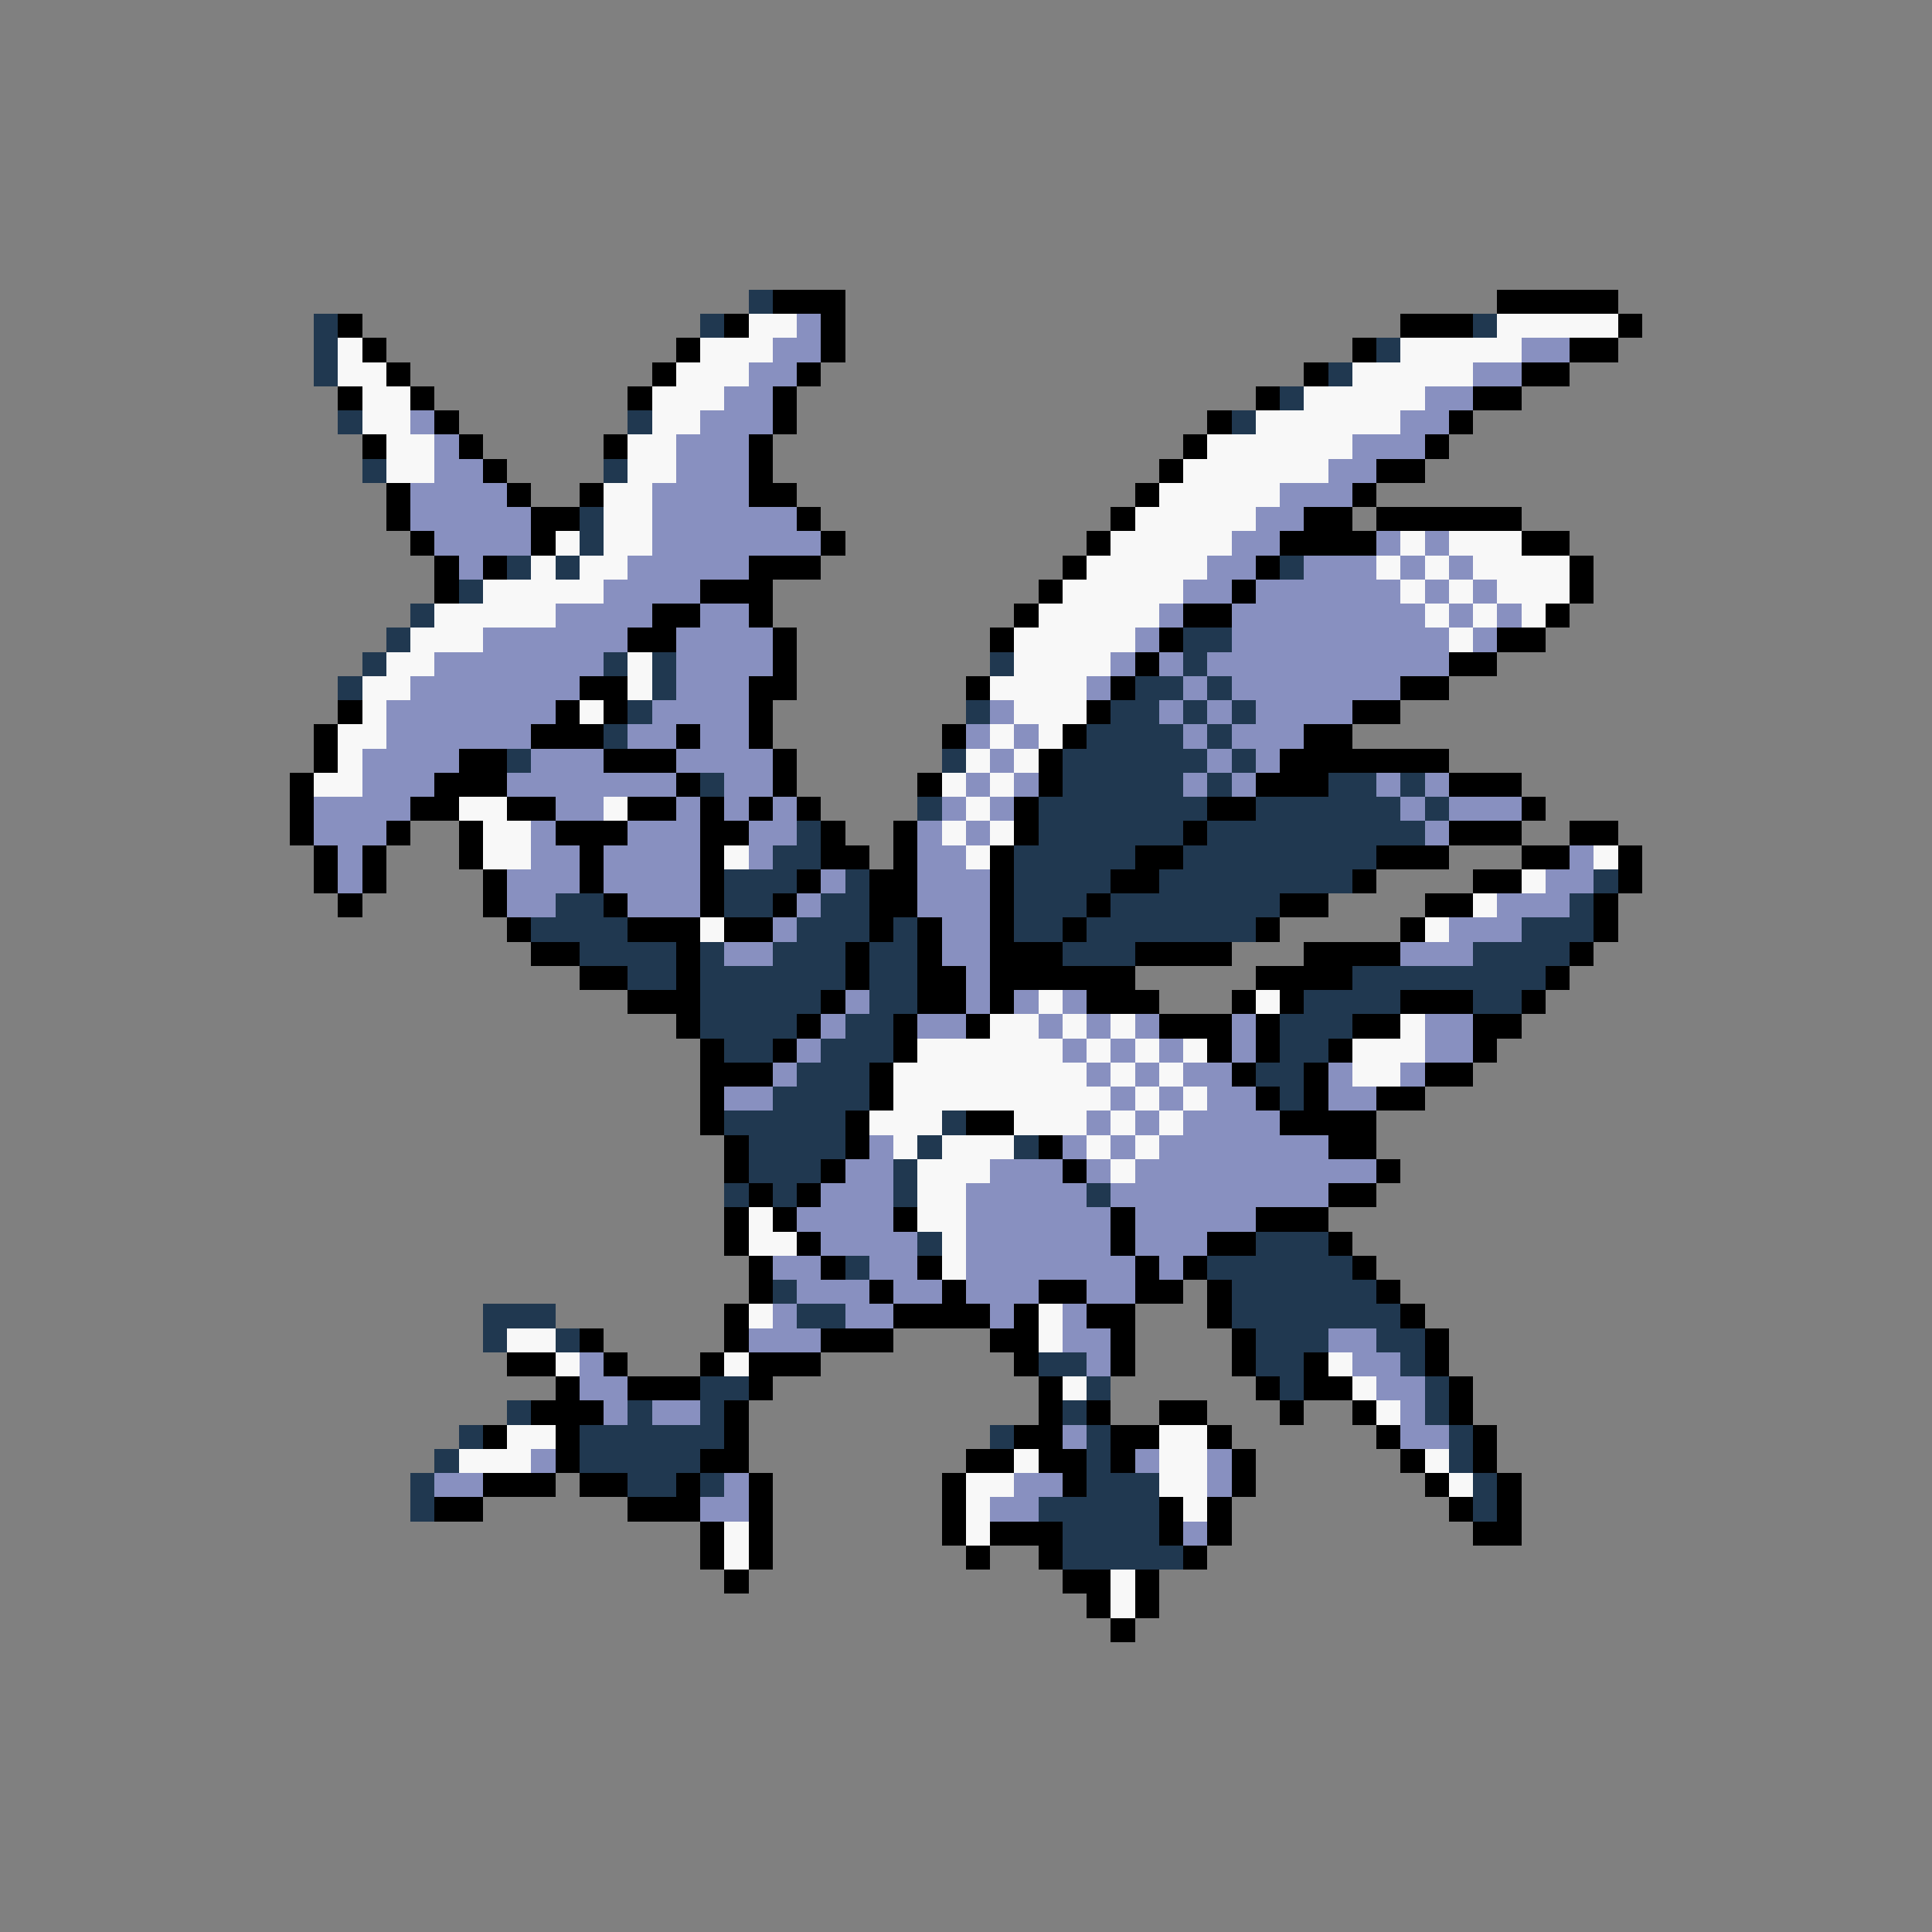 <svg xmlns="http://www.w3.org/2000/svg" viewBox="0 -0.5 80 80" shape-rendering="crispEdges">
<rect x="0" y="-0.5" width="80" height="80" fill="#808080" stroke="none"/>
<path stroke="#203850" d="M31 12h1M13 13h1M29 13h1M61 13h1M13 14h1M57 14h1M13 15h1M55 15h1M53 16h1M14 17h1M26 17h1M51 17h1M15 19h1M25 19h1M24 21h1M24 22h1M21 23h1M23 23h1M53 23h1M19 24h1M17 25h1M16 26h1M49 26h2M15 27h1M25 27h1M27 27h1M41 27h1M49 27h1M14 28h1M27 28h1M47 28h2M50 28h1M26 29h1M40 29h1M46 29h2M49 29h1M51 29h1M25 30h1M45 30h4M50 30h1M21 31h1M39 31h1M44 31h6M51 31h1M29 32h1M44 32h5M50 32h1M55 32h2M58 32h1M38 33h1M43 33h7M52 33h6M59 33h1M33 34h1M43 34h6M50 34h9M32 35h2M42 35h5M49 35h8M30 36h3M35 36h1M42 36h4M48 36h8M66 36h1M23 37h2M30 37h2M34 37h2M42 37h3M46 37h7M65 37h1M22 38h4M33 38h3M37 38h1M42 38h2M45 38h7M63 38h3M24 39h4M29 39h1M32 39h3M36 39h2M44 39h3M61 39h4M26 40h2M29 40h6M36 40h2M56 40h8M29 41h5M36 41h2M54 41h4M61 41h2M29 42h4M35 42h2M53 42h3M30 43h2M34 43h3M53 43h2M33 44h3M52 44h2M32 45h4M53 45h1M30 46h5M39 46h1M31 47h4M38 47h1M42 47h1M31 48h3M37 48h1M30 49h1M32 49h1M37 49h1M45 49h1M38 51h1M52 51h3M35 52h1M50 52h6M32 53h1M51 53h6M20 54h3M33 54h2M51 54h7M20 55h1M23 55h1M52 55h3M57 55h2M43 56h2M52 56h2M58 56h1M29 57h2M45 57h1M53 57h1M59 57h1M21 58h1M26 58h1M29 58h1M44 58h1M59 58h1M19 59h1M24 59h6M41 59h1M45 59h1M60 59h1M18 60h1M24 60h5M45 60h1M60 60h1M17 61h1M26 61h2M29 61h1M45 61h3M61 61h1M17 62h1M43 62h5M61 62h1M44 63h4M44 64h5" />
<path stroke="#000000" d="M32 12h3M62 12h5M14 13h1M30 13h1M34 13h1M58 13h3M67 13h1M15 14h1M28 14h1M34 14h1M56 14h1M65 14h2M16 15h1M27 15h1M33 15h1M54 15h1M63 15h2M14 16h1M17 16h1M26 16h1M32 16h1M52 16h1M61 16h2M18 17h1M32 17h1M50 17h1M60 17h1M15 18h1M19 18h1M25 18h1M31 18h1M49 18h1M59 18h1M20 19h1M31 19h1M48 19h1M57 19h2M16 20h1M21 20h1M24 20h1M31 20h2M47 20h1M56 20h1M16 21h1M22 21h2M33 21h1M46 21h1M54 21h2M57 21h6M17 22h1M22 22h1M34 22h1M45 22h1M53 22h4M63 22h2M18 23h1M20 23h1M31 23h3M44 23h1M52 23h1M65 23h1M18 24h1M29 24h3M43 24h1M51 24h1M65 24h1M27 25h2M31 25h1M42 25h1M49 25h2M64 25h1M26 26h2M32 26h1M41 26h1M48 26h1M62 26h2M32 27h1M47 27h1M60 27h2M24 28h2M31 28h2M40 28h1M46 28h1M58 28h2M14 29h1M23 29h1M25 29h1M31 29h1M45 29h1M56 29h2M13 30h1M22 30h3M28 30h1M31 30h1M39 30h1M44 30h1M54 30h2M13 31h1M19 31h2M25 31h3M32 31h1M43 31h1M53 31h7M12 32h1M18 32h3M28 32h1M32 32h1M38 32h1M43 32h1M52 32h3M60 32h3M12 33h1M17 33h2M21 33h2M26 33h2M29 33h1M31 33h1M33 33h1M42 33h1M50 33h2M63 33h1M12 34h1M16 34h1M19 34h1M23 34h3M29 34h2M34 34h1M37 34h1M42 34h1M49 34h1M60 34h3M65 34h2M13 35h1M15 35h1M19 35h1M24 35h1M29 35h1M34 35h2M37 35h1M41 35h1M47 35h2M57 35h3M63 35h2M67 35h1M13 36h1M15 36h1M20 36h1M24 36h1M29 36h1M33 36h1M36 36h2M41 36h1M46 36h2M56 36h1M61 36h2M67 36h1M14 37h1M20 37h1M25 37h1M29 37h1M32 37h1M36 37h2M41 37h1M45 37h1M53 37h2M59 37h2M66 37h1M21 38h1M26 38h3M30 38h2M36 38h1M38 38h1M41 38h1M44 38h1M52 38h1M58 38h1M66 38h1M22 39h2M28 39h1M35 39h1M38 39h1M41 39h3M47 39h4M54 39h4M65 39h1M24 40h2M28 40h1M35 40h1M38 40h2M41 40h6M52 40h4M64 40h1M26 41h3M34 41h1M38 41h2M41 41h1M45 41h3M51 41h1M53 41h1M58 41h3M63 41h1M28 42h1M33 42h1M37 42h1M40 42h1M48 42h3M52 42h1M56 42h2M61 42h2M29 43h1M32 43h1M37 43h1M50 43h1M52 43h1M55 43h1M61 43h1M29 44h3M36 44h1M51 44h1M54 44h1M59 44h2M29 45h1M36 45h1M52 45h1M54 45h1M57 45h2M29 46h1M35 46h1M40 46h2M53 46h4M30 47h1M35 47h1M43 47h1M55 47h2M30 48h1M34 48h1M44 48h1M57 48h1M31 49h1M33 49h1M55 49h2M30 50h1M32 50h1M37 50h1M46 50h1M52 50h3M30 51h1M33 51h1M46 51h1M50 51h2M55 51h1M31 52h1M34 52h1M38 52h1M47 52h1M49 52h1M56 52h1M31 53h1M36 53h1M39 53h1M43 53h2M47 53h2M50 53h1M57 53h1M30 54h1M37 54h4M42 54h1M45 54h2M50 54h1M58 54h1M24 55h1M30 55h1M34 55h3M41 55h2M46 55h1M51 55h1M59 55h1M21 56h2M25 56h1M29 56h1M31 56h3M42 56h1M46 56h1M51 56h1M54 56h1M59 56h1M23 57h1M26 57h3M31 57h1M43 57h1M52 57h1M54 57h2M60 57h1M22 58h3M30 58h1M43 58h1M45 58h1M48 58h2M53 58h1M56 58h1M60 58h1M20 59h1M23 59h1M30 59h1M42 59h2M46 59h2M50 59h1M57 59h1M61 59h1M23 60h1M29 60h2M40 60h2M43 60h2M46 60h1M51 60h1M58 60h1M61 60h1M20 61h3M24 61h2M28 61h1M31 61h1M39 61h1M44 61h1M51 61h1M59 61h1M62 61h1M18 62h2M26 62h3M31 62h1M39 62h1M48 62h1M50 62h1M60 62h1M62 62h1M29 63h1M31 63h1M39 63h1M41 63h3M48 63h1M50 63h1M61 63h2M29 64h1M31 64h1M40 64h1M43 64h1M49 64h1M30 65h1M44 65h2M47 65h1M45 66h1M47 66h1M46 67h1" />
<path stroke="#f8f8f8" d="M31 13h2M62 13h5M14 14h1M29 14h3M58 14h5M14 15h2M28 15h3M56 15h5M15 16h2M27 16h3M54 16h5M15 17h2M27 17h2M52 17h6M16 18h2M26 18h2M50 18h6M16 19h2M26 19h2M49 19h6M25 20h2M48 20h5M25 21h2M47 21h5M23 22h1M25 22h2M46 22h5M58 22h1M60 22h3M22 23h1M24 23h2M45 23h5M57 23h1M59 23h1M61 23h4M20 24h5M44 24h5M58 24h1M60 24h1M62 24h3M18 25h5M43 25h5M59 25h1M61 25h1M63 25h1M17 26h3M42 26h5M60 26h1M16 27h2M26 27h1M42 27h4M15 28h2M26 28h1M41 28h4M15 29h1M24 29h1M42 29h3M14 30h2M41 30h1M43 30h1M14 31h1M40 31h1M42 31h1M13 32h2M39 32h1M41 32h1M19 33h2M25 33h1M40 33h1M20 34h2M39 34h1M41 34h1M20 35h2M30 35h1M40 35h1M66 35h1M63 36h1M61 37h1M29 38h1M59 38h1M43 41h1M52 41h1M41 42h2M44 42h1M46 42h1M58 42h1M38 43h6M45 43h1M47 43h1M49 43h1M56 43h3M37 44h8M46 44h1M48 44h1M56 44h2M37 45h9M47 45h1M49 45h1M36 46h3M42 46h3M46 46h1M48 46h1M37 47h1M39 47h3M45 47h1M47 47h1M38 48h3M46 48h1M38 49h2M31 50h1M38 50h2M31 51h2M39 51h1M39 52h1M31 54h1M43 54h1M21 55h2M43 55h1M23 56h1M30 56h1M55 56h1M44 57h1M56 57h1M57 58h1M21 59h2M48 59h2M19 60h3M42 60h1M48 60h2M59 60h1M40 61h2M48 61h2M60 61h1M40 62h1M49 62h1M30 63h1M40 63h1M30 64h1M46 65h1M46 66h1" />
<path stroke="#8890c0" d="M33 13h1M32 14h2M63 14h2M31 15h2M61 15h2M30 16h2M59 16h2M17 17h1M29 17h3M58 17h2M18 18h1M28 18h3M56 18h3M18 19h2M28 19h3M55 19h2M17 20h4M27 20h4M53 20h3M17 21h5M27 21h6M52 21h2M18 22h4M27 22h7M51 22h2M57 22h1M59 22h1M19 23h1M26 23h5M50 23h2M54 23h3M58 23h1M60 23h1M25 24h4M49 24h2M52 24h6M59 24h1M61 24h1M23 25h4M29 25h2M48 25h1M51 25h8M60 25h1M62 25h1M20 26h6M28 26h4M47 26h1M51 26h9M61 26h1M18 27h7M28 27h4M46 27h1M48 27h1M50 27h10M17 28h7M28 28h3M45 28h1M49 28h1M51 28h7M16 29h7M27 29h4M41 29h1M48 29h1M50 29h1M52 29h4M16 30h6M26 30h2M29 30h2M40 30h1M42 30h1M49 30h1M51 30h3M15 31h4M22 31h3M28 31h4M41 31h1M50 31h1M52 31h1M15 32h3M21 32h7M30 32h2M40 32h1M42 32h1M49 32h1M51 32h1M57 32h1M59 32h1M13 33h4M23 33h2M28 33h1M30 33h1M32 33h1M39 33h1M41 33h1M58 33h1M60 33h3M13 34h3M22 34h1M26 34h3M31 34h2M38 34h1M40 34h1M59 34h1M14 35h1M22 35h2M25 35h4M31 35h1M38 35h2M65 35h1M14 36h1M21 36h3M25 36h4M34 36h1M38 36h3M64 36h2M21 37h2M26 37h3M33 37h1M38 37h3M62 37h3M32 38h1M39 38h2M60 38h3M30 39h2M39 39h2M58 39h3M40 40h1M35 41h1M40 41h1M42 41h1M44 41h1M34 42h1M38 42h2M43 42h1M45 42h1M47 42h1M51 42h1M59 42h2M33 43h1M44 43h1M46 43h1M48 43h1M51 43h1M59 43h2M32 44h1M45 44h1M47 44h1M49 44h2M55 44h1M58 44h1M30 45h2M46 45h1M48 45h1M50 45h2M55 45h2M45 46h1M47 46h1M49 46h4M36 47h1M44 47h1M46 47h1M48 47h7M35 48h2M41 48h3M45 48h1M47 48h10M34 49h3M40 49h5M46 49h9M33 50h4M40 50h6M47 50h5M34 51h4M40 51h6M47 51h3M32 52h2M36 52h2M40 52h7M48 52h1M33 53h3M37 53h2M40 53h3M45 53h2M32 54h1M35 54h2M41 54h1M44 54h1M31 55h3M44 55h2M55 55h2M24 56h1M45 56h1M56 56h2M24 57h2M57 57h2M25 58h1M27 58h2M58 58h1M44 59h1M58 59h2M22 60h1M47 60h1M50 60h1M18 61h2M30 61h1M42 61h2M50 61h1M29 62h2M41 62h2M49 63h1" />
</svg>